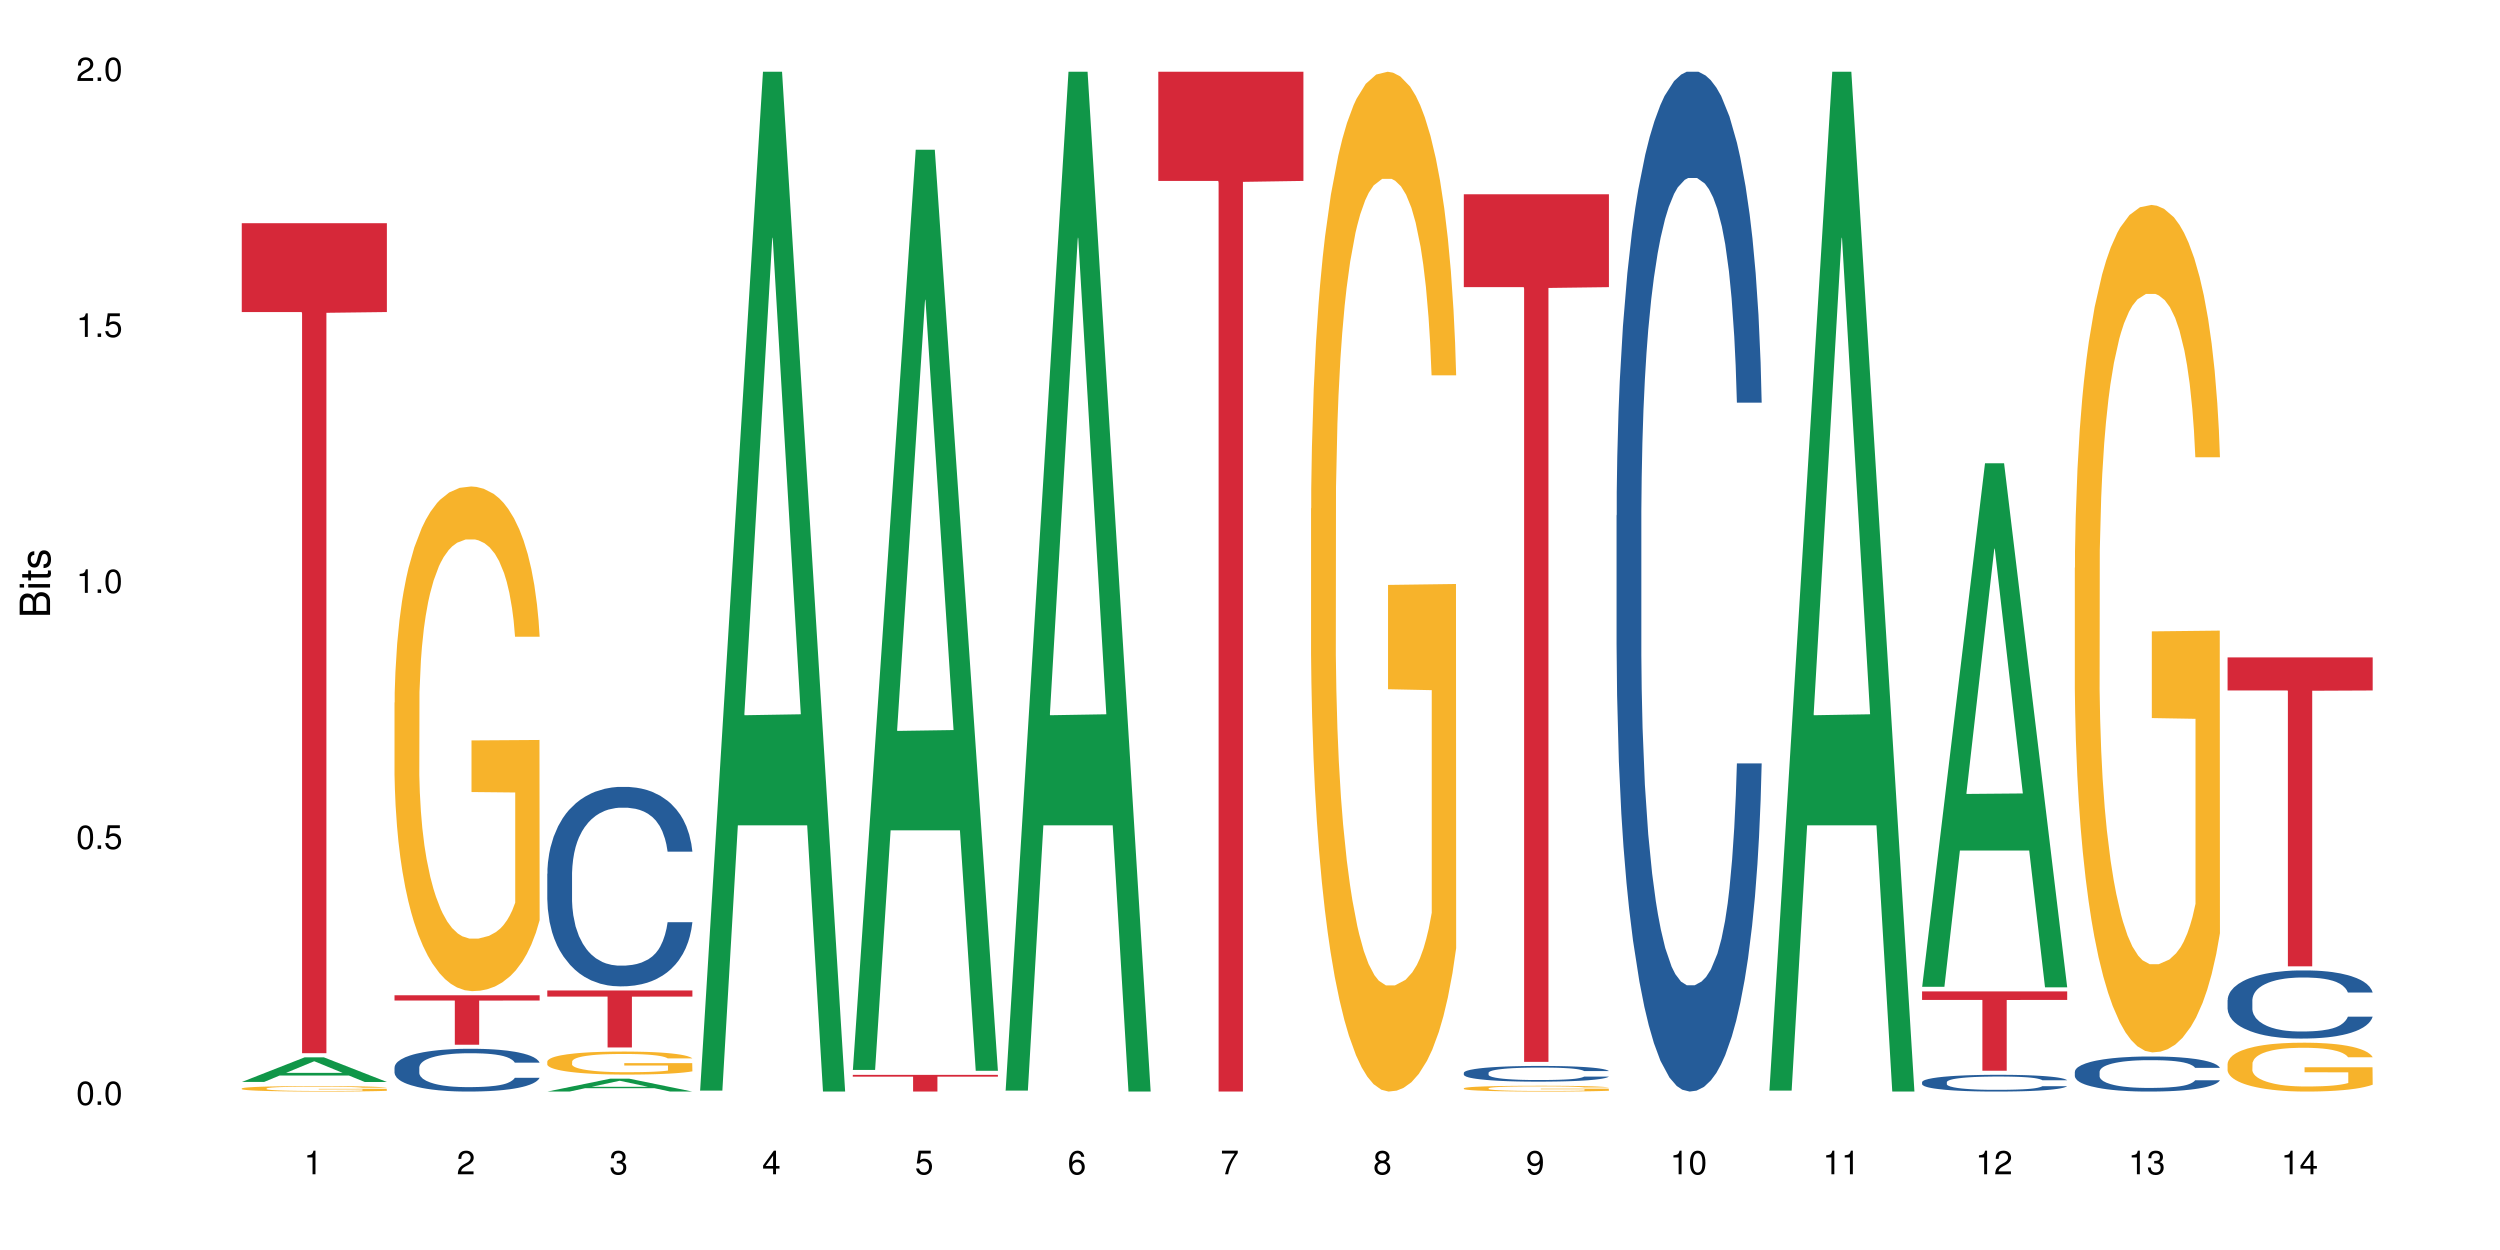 <?xml version="1.0" encoding="UTF-8"?>
<svg xmlns="http://www.w3.org/2000/svg" xmlns:xlink="http://www.w3.org/1999/xlink" width="720pt" height="360pt" viewBox="0 0 720 360" version="1.1">
<defs>
<g>
<symbol overflow="visible" id="glyph0-0">
<path style="stroke:none;" d=""/>
</symbol>
<symbol overflow="visible" id="glyph0-1">
<path style="stroke:none;" d="M 2.641 -6.797 C 2 -6.797 1.422 -6.531 1.078 -6.047 C 0.641 -5.453 0.406 -4.547 0.406 -3.297 C 0.406 -1 1.188 0.219 2.641 0.219 C 4.078 0.219 4.859 -1 4.859 -3.234 C 4.859 -4.562 4.656 -5.438 4.203 -6.047 C 3.844 -6.531 3.281 -6.797 2.641 -6.797 Z M 2.641 -6.047 C 3.547 -6.047 4 -5.125 4 -3.312 C 4 -1.375 3.562 -0.484 2.625 -0.484 C 1.734 -0.484 1.281 -1.422 1.281 -3.281 C 1.281 -5.141 1.734 -6.047 2.641 -6.047 Z M 2.641 -6.047 "/>
</symbol>
<symbol overflow="visible" id="glyph0-2">
<path style="stroke:none;" d="M 1.828 -1 L 0.828 -1 L 0.828 0 L 1.828 0 Z M 1.828 -1 "/>
</symbol>
<symbol overflow="visible" id="glyph0-3">
<path style="stroke:none;" d="M 4.562 -6.797 L 1.062 -6.797 L 0.547 -3.094 L 1.328 -3.094 C 1.719 -3.562 2.047 -3.734 2.578 -3.734 C 3.484 -3.734 4.062 -3.109 4.062 -2.094 C 4.062 -1.125 3.484 -0.531 2.578 -0.531 C 1.828 -0.531 1.375 -0.906 1.188 -1.672 L 0.328 -1.672 C 0.453 -1.109 0.547 -0.844 0.75 -0.594 C 1.125 -0.078 1.828 0.219 2.594 0.219 C 3.969 0.219 4.922 -0.781 4.922 -2.219 C 4.922 -3.562 4.031 -4.484 2.719 -4.484 C 2.25 -4.484 1.859 -4.359 1.469 -4.062 L 1.734 -5.969 L 4.562 -5.969 Z M 4.562 -6.797 "/>
</symbol>
<symbol overflow="visible" id="glyph0-4">
<path style="stroke:none;" d="M 2.484 -4.844 L 2.484 0 L 3.328 0 L 3.328 -6.797 L 2.766 -6.797 C 2.469 -5.75 2.281 -5.609 0.984 -5.453 L 0.984 -4.844 Z M 2.484 -4.844 "/>
</symbol>
<symbol overflow="visible" id="glyph0-5">
<path style="stroke:none;" d="M 4.859 -0.828 L 1.281 -0.828 C 1.359 -1.391 1.672 -1.75 2.5 -2.234 L 3.469 -2.75 C 4.406 -3.266 4.906 -3.969 4.906 -4.812 C 4.906 -5.375 4.672 -5.906 4.266 -6.266 C 3.859 -6.625 3.375 -6.797 2.719 -6.797 C 1.859 -6.797 1.219 -6.5 0.844 -5.922 C 0.609 -5.562 0.5 -5.125 0.484 -4.438 L 1.328 -4.438 C 1.359 -4.906 1.406 -5.188 1.531 -5.406 C 1.75 -5.812 2.188 -6.062 2.703 -6.062 C 3.469 -6.062 4.031 -5.516 4.031 -4.781 C 4.031 -4.25 3.719 -3.797 3.125 -3.438 L 2.234 -2.938 C 0.812 -2.141 0.406 -1.5 0.328 0 L 4.859 0 Z M 4.859 -0.828 "/>
</symbol>
<symbol overflow="visible" id="glyph0-6">
<path style="stroke:none;" d="M 2.125 -3.125 L 2.578 -3.125 C 3.516 -3.125 3.984 -2.703 3.984 -1.891 C 3.984 -1.031 3.469 -0.531 2.578 -0.531 C 1.656 -0.531 1.203 -0.984 1.156 -1.969 L 0.312 -1.969 C 0.344 -1.422 0.438 -1.078 0.609 -0.766 C 0.953 -0.109 1.625 0.219 2.547 0.219 C 3.953 0.219 4.859 -0.609 4.859 -1.906 C 4.859 -2.766 4.516 -3.25 3.703 -3.516 C 4.344 -3.766 4.656 -4.25 4.656 -4.938 C 4.656 -6.109 3.875 -6.797 2.578 -6.797 C 1.203 -6.797 0.484 -6.047 0.453 -4.609 L 1.297 -4.609 C 1.312 -5.016 1.344 -5.25 1.453 -5.453 C 1.641 -5.828 2.062 -6.062 2.594 -6.062 C 3.344 -6.062 3.797 -5.625 3.797 -4.906 C 3.797 -4.422 3.609 -4.141 3.25 -3.984 C 3.016 -3.891 2.719 -3.844 2.125 -3.844 Z M 2.125 -3.125 "/>
</symbol>
<symbol overflow="visible" id="glyph0-7">
<path style="stroke:none;" d="M 3.141 -1.625 L 3.141 0 L 3.984 0 L 3.984 -1.625 L 4.984 -1.625 L 4.984 -2.391 L 3.984 -2.391 L 3.984 -6.797 L 3.359 -6.797 L 0.266 -2.516 L 0.266 -1.625 Z M 3.141 -2.391 L 1 -2.391 L 3.141 -5.359 Z M 3.141 -2.391 "/>
</symbol>
<symbol overflow="visible" id="glyph0-8">
<path style="stroke:none;" d="M 4.781 -5.031 C 4.609 -6.141 3.891 -6.797 2.844 -6.797 C 2.094 -6.797 1.422 -6.438 1.031 -5.828 C 0.609 -5.172 0.406 -4.344 0.406 -3.094 C 0.406 -1.953 0.578 -1.234 0.984 -0.625 C 1.359 -0.078 1.953 0.219 2.703 0.219 C 3.984 0.219 4.922 -0.734 4.922 -2.078 C 4.922 -3.344 4.062 -4.234 2.844 -4.234 C 2.172 -4.234 1.641 -3.969 1.281 -3.469 C 1.281 -5.125 1.828 -6.047 2.797 -6.047 C 3.391 -6.047 3.797 -5.672 3.938 -5.031 Z M 2.734 -3.484 C 3.547 -3.484 4.062 -2.922 4.062 -2 C 4.062 -1.156 3.484 -0.531 2.703 -0.531 C 1.922 -0.531 1.328 -1.188 1.328 -2.047 C 1.328 -2.891 1.906 -3.484 2.734 -3.484 Z M 2.734 -3.484 "/>
</symbol>
<symbol overflow="visible" id="glyph0-9">
<path style="stroke:none;" d="M 4.984 -6.797 L 0.438 -6.797 L 0.438 -5.969 L 4.109 -5.969 C 2.5 -3.656 1.828 -2.234 1.328 0 L 2.219 0 C 2.594 -2.172 3.453 -4.047 4.984 -6.094 Z M 4.984 -6.797 "/>
</symbol>
<symbol overflow="visible" id="glyph0-10">
<path style="stroke:none;" d="M 3.75 -3.578 C 4.453 -4 4.688 -4.344 4.688 -4.984 C 4.688 -6.047 3.844 -6.797 2.641 -6.797 C 1.438 -6.797 0.594 -6.047 0.594 -4.984 C 0.594 -4.359 0.828 -4.016 1.516 -3.578 C 0.734 -3.203 0.359 -2.641 0.359 -1.891 C 0.359 -0.641 1.297 0.219 2.641 0.219 C 3.984 0.219 4.922 -0.641 4.922 -1.875 C 4.922 -2.641 4.531 -3.203 3.75 -3.578 Z M 2.641 -6.047 C 3.359 -6.047 3.812 -5.625 3.812 -4.969 C 3.812 -4.344 3.344 -3.922 2.641 -3.922 C 1.922 -3.922 1.453 -4.344 1.453 -4.984 C 1.453 -5.625 1.922 -6.047 2.641 -6.047 Z M 2.641 -3.203 C 3.484 -3.203 4.062 -2.672 4.062 -1.875 C 4.062 -1.062 3.484 -0.531 2.625 -0.531 C 1.797 -0.531 1.219 -1.078 1.219 -1.875 C 1.219 -2.672 1.797 -3.203 2.641 -3.203 Z M 2.641 -3.203 "/>
</symbol>
<symbol overflow="visible" id="glyph0-11">
<path style="stroke:none;" d="M 0.516 -1.547 C 0.672 -0.438 1.406 0.219 2.438 0.219 C 3.188 0.219 3.859 -0.141 4.266 -0.75 C 4.688 -1.406 4.891 -2.25 4.891 -3.484 C 4.891 -4.625 4.703 -5.359 4.312 -5.953 C 3.938 -6.5 3.344 -6.797 2.594 -6.797 C 1.297 -6.797 0.359 -5.844 0.359 -4.516 C 0.359 -3.25 1.234 -2.344 2.453 -2.344 C 3.094 -2.344 3.562 -2.578 4.016 -3.109 C 4 -1.453 3.469 -0.531 2.5 -0.531 C 1.906 -0.531 1.484 -0.906 1.359 -1.547 Z M 2.578 -6.062 C 3.375 -6.062 3.969 -5.406 3.969 -4.531 C 3.969 -3.688 3.375 -3.094 2.547 -3.094 C 1.734 -3.094 1.234 -3.672 1.234 -4.578 C 1.234 -5.438 1.797 -6.062 2.578 -6.062 Z M 2.578 -6.062 "/>
</symbol>
<symbol overflow="visible" id="glyph1-0">
<path style="stroke:none;" d=""/>
</symbol>
<symbol overflow="visible" id="glyph1-1">
<path style="stroke:none;" d="M 0 -0.953 L 0 -4.891 C 0 -5.719 -0.234 -6.344 -0.734 -6.797 C -1.188 -7.234 -1.812 -7.469 -2.5 -7.469 C -3.547 -7.469 -4.188 -7 -4.625 -5.875 C -4.984 -6.672 -5.641 -7.094 -6.531 -7.094 C -7.156 -7.094 -7.734 -6.859 -8.141 -6.391 C -8.562 -5.938 -8.75 -5.344 -8.75 -4.5 L -8.75 -0.953 Z M -4.984 -2.062 L -7.766 -2.062 L -7.766 -4.219 C -7.766 -4.844 -7.688 -5.203 -7.453 -5.5 C -7.219 -5.812 -6.859 -5.969 -6.375 -5.969 C -5.906 -5.969 -5.531 -5.812 -5.297 -5.5 C -5.062 -5.203 -4.984 -4.844 -4.984 -4.219 Z M -0.984 -2.062 L -4 -2.062 L -4 -4.781 C -4 -5.328 -3.859 -5.688 -3.578 -5.953 C -3.297 -6.219 -2.922 -6.359 -2.484 -6.359 C -2.062 -6.359 -1.688 -6.219 -1.406 -5.953 C -1.109 -5.688 -0.984 -5.328 -0.984 -4.781 Z M -0.984 -2.062 "/>
</symbol>
<symbol overflow="visible" id="glyph1-2">
<path style="stroke:none;" d="M -6.281 -1.797 L -6.281 -0.797 L 0 -0.797 L 0 -1.797 Z M -8.75 -1.797 L -8.75 -0.797 L -7.484 -0.797 L -7.484 -1.797 Z M -8.75 -1.797 "/>
</symbol>
<symbol overflow="visible" id="glyph1-3">
<path style="stroke:none;" d="M -6.281 -3.047 L -6.281 -2.016 L -8.016 -2.016 L -8.016 -1.016 L -6.281 -1.016 L -6.281 -0.172 L -5.469 -0.172 L -5.469 -1.016 L -0.719 -1.016 C -0.078 -1.016 0.281 -1.453 0.281 -2.234 C 0.281 -2.469 0.25 -2.719 0.188 -3.047 L -0.641 -3.047 C -0.609 -2.922 -0.594 -2.766 -0.594 -2.562 C -0.594 -2.141 -0.719 -2.016 -1.156 -2.016 L -5.469 -2.016 L -5.469 -3.047 Z M -6.281 -3.047 "/>
</symbol>
<symbol overflow="visible" id="glyph1-4">
<path style="stroke:none;" d="M -4.531 -5.25 C -5.766 -5.25 -6.469 -4.422 -6.469 -2.969 C -6.469 -1.516 -5.719 -0.562 -4.547 -0.562 C -3.562 -0.562 -3.094 -1.062 -2.734 -2.562 L -2.516 -3.484 C -2.344 -4.188 -2.094 -4.469 -1.625 -4.469 C -1.047 -4.469 -0.641 -3.875 -0.641 -3 C -0.641 -2.453 -0.797 -2 -1.062 -1.75 C -1.25 -1.594 -1.422 -1.531 -1.875 -1.469 L -1.875 -0.406 C -0.422 -0.453 0.281 -1.266 0.281 -2.922 C 0.281 -4.5 -0.5 -5.516 -1.719 -5.516 C -2.656 -5.516 -3.172 -4.984 -3.469 -3.734 L -3.703 -2.766 C -3.891 -1.953 -4.156 -1.609 -4.594 -1.609 C -5.172 -1.609 -5.547 -2.125 -5.547 -2.938 C -5.547 -3.75 -5.203 -4.172 -4.531 -4.203 Z M -4.531 -5.25 "/>
</symbol>
</g>
</defs>
<g id="surface27007">
<rect x="0" y="0" width="720" height="360" style="fill:rgb(100%,100%,100%);fill-opacity:1;stroke:none;"/>
<path style=" stroke:none;fill-rule:nonzero;fill:rgb(6.275%,58.824%,28.235%);fill-opacity:1;" d="M 69.629 311.602 L 69.676 311.598 L 87.758 304.504 L 93.25 304.504 L 111.422 311.609 L 105.039 311.609 L 100.484 309.754 L 80.523 309.754 L 76.059 311.602 L 69.629 311.602 L 82.445 308.988 L 98.652 308.98 L 90.57 305.664 L 90.48 305.66 L 90.391 305.68 L 82.398 308.98 L 82.445 308.988 Z M 69.629 311.602 "/>
<path style=" stroke:none;fill-rule:nonzero;fill:rgb(96.863%,70.196%,16.863%);fill-opacity:1;" d="M 69.629 313.465 L 69.68 313.465 L 69.68 313.438 L 69.883 313.371 L 70.395 313.281 L 71.055 313.207 L 71.77 313.148 L 72.23 313.121 L 72.992 313.078 L 73.656 313.043 L 75.336 312.98 L 77.477 312.918 L 78.652 312.895 L 79.977 312.867 L 81.863 312.84 L 82.727 312.832 L 85.379 312.809 L 88.387 312.793 L 91.699 312.789 L 93.227 312.789 L 95.316 312.797 L 98.172 312.812 L 99.801 312.828 L 101.078 312.84 L 102.402 312.859 L 104.031 312.887 L 105.562 312.922 L 106.785 312.957 L 108.008 313 L 109.027 313.047 L 109.895 313.098 L 110.66 313.16 L 111.117 313.211 L 111.422 313.262 L 104.34 313.262 L 103.93 313.211 L 103.473 313.172 L 102.707 313.121 L 101.941 313.09 L 101.18 313.059 L 99.75 313.023 L 98.527 313 L 97 312.98 L 95.52 312.965 L 93.84 312.957 L 90.117 312.957 L 87.672 312.965 L 86.246 312.977 L 85.227 312.988 L 83.797 313.012 L 82.934 313.027 L 82.422 313.039 L 80.895 313.082 L 79.875 313.125 L 79.312 313.152 L 78.602 313.195 L 78.09 313.234 L 77.531 313.293 L 77.223 313.336 L 76.816 313.434 L 76.766 313.691 L 76.918 313.75 L 77.223 313.809 L 77.633 313.859 L 78.242 313.914 L 78.855 313.957 L 79.926 314.012 L 80.844 314.051 L 81.555 314.074 L 82.934 314.113 L 83.492 314.125 L 84.816 314.152 L 86.195 314.172 L 87.875 314.191 L 89.148 314.199 L 91.188 314.207 L 93.789 314.207 L 96.848 314.199 L 98.781 314.188 L 100.109 314.176 L 100.977 314.164 L 102.047 314.148 L 102.809 314.133 L 103.523 314.117 L 104.391 314.094 L 104.391 313.75 L 91.801 313.746 L 91.801 313.586 L 111.371 313.582 L 111.422 314.148 L 110.352 314.188 L 109.027 314.227 L 107.754 314.254 L 106.43 314.277 L 104.543 314.305 L 103.012 314.324 L 100.668 314.344 L 98.527 314.355 L 96.285 314.363 L 94.297 314.371 L 91.953 314.371 L 89.863 314.367 L 87.621 314.359 L 85.836 314.348 L 84.207 314.332 L 82.574 314.312 L 80.535 314.285 L 79.211 314.258 L 77.836 314.23 L 76.461 314.191 L 75.234 314.152 L 74.422 314.125 L 73.605 314.09 L 72.738 314.047 L 71.922 313.996 L 71.312 313.953 L 70.75 313.902 L 70.344 313.855 L 69.934 313.789 L 69.73 313.738 L 69.629 313.691 Z M 69.629 313.465 "/>
<path style=" stroke:none;fill-rule:nonzero;fill:rgb(83.922%,15.686%,22.353%);fill-opacity:1;" d="M 69.629 64.277 L 111.422 64.277 L 111.422 89.867 L 94.004 90.09 L 94.004 303.324 L 86.996 303.324 L 86.996 90.316 L 86.895 89.867 L 69.629 89.867 Z M 69.629 64.277 "/>
<path style=" stroke:none;fill-rule:nonzero;fill:rgb(14.51%,36.078%,60%);fill-opacity:1;" d="M 113.621 307.414 L 113.672 307.402 L 113.672 307.133 L 113.828 306.703 L 114.184 306.164 L 114.539 305.793 L 115.457 305.129 L 116.73 304.484 L 118.059 303.992 L 119.023 303.699 L 119.891 303.473 L 121.879 303.055 L 123.152 302.844 L 124.531 302.652 L 126.211 302.461 L 127.434 302.348 L 130.188 302.168 L 132.227 302.086 L 133.805 302.055 L 137.223 302.055 L 139.258 302.098 L 140.738 302.156 L 142.367 302.246 L 143.746 302.348 L 146.141 302.594 L 148.281 302.91 L 149.25 303.09 L 150.777 303.438 L 151.949 303.777 L 152.766 304.07 L 153.684 304.484 L 154.5 304.992 L 155.109 305.566 L 155.418 306.051 L 148.281 306.051 L 147.926 305.602 L 147.516 305.25 L 146.75 304.789 L 145.988 304.465 L 144.918 304.137 L 143.949 303.922 L 142.625 303.711 L 141.453 303.574 L 140.227 303.473 L 139.055 303.406 L 136.812 303.336 L 134.215 303.336 L 133.246 303.359 L 131.258 303.449 L 130.188 303.527 L 128.66 303.688 L 127.59 303.832 L 126.312 304.059 L 125.449 304.25 L 124.379 304.543 L 123.613 304.801 L 122.746 305.172 L 122.234 305.453 L 121.777 305.77 L 121.371 306.141 L 121.062 306.535 L 120.859 306.953 L 120.758 307.355 L 120.758 309.102 L 120.859 309.508 L 121.113 309.98 L 121.777 310.668 L 122.746 311.262 L 123.867 311.734 L 124.938 312.074 L 125.551 312.23 L 126.363 312.41 L 127.641 312.637 L 129.473 312.863 L 130.543 312.953 L 132.176 313.043 L 133.855 313.086 L 136.098 313.086 L 138.086 313.043 L 139.414 312.984 L 140.789 312.895 L 142.676 312.703 L 143.848 312.523 L 144.867 312.309 L 145.629 312.098 L 146.141 311.918 L 146.906 311.566 L 147.516 311.184 L 147.977 310.789 L 148.281 310.406 L 155.418 310.406 L 155.109 310.859 L 154.652 311.297 L 154.191 311.625 L 153.48 312.02 L 152.664 312.367 L 151.492 312.762 L 150.523 313.02 L 149.25 313.301 L 148.078 313.516 L 146.805 313.707 L 144.918 313.93 L 143.695 314.043 L 142.367 314.145 L 140.789 314.234 L 138.801 314.312 L 136.66 314.359 L 134.672 314.371 L 132.531 314.348 L 130.953 314.305 L 128.863 314.203 L 126.262 314 L 124.379 313.785 L 122.898 313.57 L 121.625 313.348 L 120.199 313.043 L 118.363 312.547 L 117.242 312.164 L 116.477 311.848 L 115.609 311.41 L 115 311.016 L 114.285 310.387 L 113.777 309.586 L 113.621 308.965 Z M 113.621 307.414 "/>
<path style=" stroke:none;fill-rule:nonzero;fill:rgb(96.863%,70.196%,16.863%);fill-opacity:1;" d="M 113.621 202.355 L 113.672 202.223 L 113.672 199.566 L 113.879 193.594 L 114.387 185.363 L 115.051 178.594 L 115.762 173.285 L 116.223 170.5 L 116.988 166.516 L 117.648 163.598 L 119.332 157.621 L 121.473 152.047 L 122.645 149.656 L 123.969 147.402 L 125.855 144.879 L 126.723 143.949 L 129.371 141.828 L 132.379 140.5 L 135.691 140.102 L 137.223 140.234 L 139.312 140.766 L 142.164 142.227 L 143.797 143.551 L 145.07 144.879 L 146.395 146.605 L 148.027 149.262 L 149.555 152.445 L 150.777 155.633 L 152 159.613 L 153.02 163.859 L 153.887 168.508 L 154.652 174.082 L 155.109 178.727 L 155.418 183.375 L 148.332 183.375 L 147.926 178.727 L 147.465 175.145 L 146.699 170.766 L 145.938 167.578 L 145.172 165.055 L 143.746 161.605 L 142.523 159.48 L 140.992 157.621 L 139.516 156.43 L 137.832 155.633 L 136.812 155.367 L 134.113 155.367 L 131.664 156.297 L 130.238 157.355 L 129.219 158.418 L 127.793 160.41 L 126.926 162.004 L 126.414 163.066 L 124.887 167.18 L 123.867 170.895 L 123.305 173.418 L 122.594 177.402 L 122.082 180.984 L 121.523 186.293 L 121.219 190.277 L 120.809 199.301 L 120.758 223.195 L 120.91 228.238 L 121.219 233.684 L 121.625 238.461 L 122.234 243.504 L 122.848 247.355 L 123.918 252.531 L 124.836 255.98 L 125.551 258.238 L 126.926 261.824 L 127.484 263.016 L 128.812 265.406 L 130.188 267.266 L 131.871 268.859 L 133.145 269.656 L 135.184 270.316 L 137.781 270.316 L 140.84 269.523 L 142.777 268.461 L 144.102 267.398 L 144.969 266.469 L 146.039 265.008 L 146.805 263.68 L 147.516 262.223 L 148.383 259.965 L 148.383 228.238 L 135.793 228.105 L 135.793 213.242 L 155.367 213.109 L 155.418 265.008 L 154.348 268.594 L 153.02 272.043 L 151.746 274.699 L 150.422 276.957 L 148.535 279.477 L 147.008 281.07 L 144.664 282.93 L 142.523 284.125 L 140.277 284.918 L 138.293 285.316 L 135.945 285.449 L 133.855 285.184 L 131.613 284.387 L 129.832 283.328 L 128.199 282 L 126.57 280.273 L 124.531 277.484 L 123.203 275.23 L 121.828 272.441 L 120.453 269.125 L 119.23 265.539 L 118.414 262.754 L 117.598 259.566 L 116.73 255.586 L 115.918 251.07 L 115.305 246.957 L 114.742 242.309 L 114.336 237.93 L 113.93 231.957 L 113.727 227.18 L 113.621 223.062 Z M 113.621 202.355 "/>
<path style=" stroke:none;fill-rule:nonzero;fill:rgb(83.922%,15.686%,22.353%);fill-opacity:1;" d="M 113.621 286.629 L 155.418 286.629 L 155.418 288.156 L 138 288.168 L 138 300.875 L 130.988 300.875 L 130.988 288.18 L 130.887 288.156 L 113.621 288.156 Z M 113.621 286.629 "/>
<path style=" stroke:none;fill-rule:nonzero;fill:rgb(6.275%,58.824%,28.235%);fill-opacity:1;" d="M 157.617 314.367 L 157.66 314.363 L 175.746 310.664 L 181.238 310.664 L 199.41 314.371 L 193.023 314.371 L 188.469 313.402 L 168.512 313.402 L 164.047 314.367 L 157.617 314.367 L 170.43 313.004 L 186.641 313 L 178.559 311.27 L 178.469 311.266 L 178.379 311.277 L 170.387 313 L 170.43 313.004 Z M 157.617 314.367 "/>
<path style=" stroke:none;fill-rule:nonzero;fill:rgb(14.51%,36.078%,60%);fill-opacity:1;" d="M 157.617 251.637 L 157.668 251.582 L 157.668 250.324 L 157.82 248.328 L 158.176 245.809 L 158.535 244.074 L 159.449 240.977 L 160.727 237.984 L 162.051 235.672 L 163.02 234.309 L 163.887 233.258 L 165.871 231.316 L 167.148 230.316 L 168.523 229.426 L 170.207 228.531 L 171.43 228.008 L 174.18 227.168 L 176.219 226.801 L 177.801 226.645 L 181.215 226.645 L 183.254 226.852 L 184.73 227.113 L 186.363 227.535 L 187.738 228.008 L 190.133 229.164 L 192.273 230.633 L 193.242 231.473 L 194.773 233.102 L 195.945 234.676 L 196.758 236.043 L 197.676 237.984 L 198.492 240.348 L 199.105 243.023 L 199.41 245.281 L 192.273 245.281 L 191.918 243.184 L 191.512 241.555 L 190.746 239.402 L 189.98 237.879 L 188.91 236.355 L 187.941 235.359 L 186.617 234.359 L 185.445 233.73 L 184.223 233.258 L 183.051 232.941 L 180.805 232.629 L 178.207 232.629 L 177.238 232.734 L 175.25 233.152 L 174.18 233.52 L 172.652 234.258 L 171.582 234.938 L 170.309 235.988 L 169.441 236.883 L 168.371 238.246 L 167.605 239.453 L 166.738 241.188 L 166.23 242.5 L 165.77 243.969 L 165.363 245.703 L 165.059 247.539 L 164.855 249.484 L 164.75 251.371 L 164.75 259.512 L 164.855 261.402 L 165.109 263.605 L 165.77 266.809 L 166.738 269.594 L 167.859 271.797 L 168.93 273.371 L 169.543 274.109 L 170.359 274.949 L 171.633 275.996 L 173.469 277.047 L 174.539 277.469 L 176.168 277.887 L 177.852 278.098 L 180.094 278.098 L 182.082 277.887 L 183.406 277.625 L 184.781 277.207 L 186.668 276.312 L 187.84 275.473 L 188.859 274.477 L 189.625 273.477 L 190.133 272.637 L 190.898 271.008 L 191.512 269.223 L 191.969 267.387 L 192.273 265.602 L 199.41 265.602 L 199.105 267.703 L 198.645 269.75 L 198.188 271.273 L 197.473 273.109 L 196.656 274.738 L 195.484 276.574 L 194.516 277.781 L 193.242 279.094 L 192.07 280.094 L 190.797 280.984 L 188.91 282.035 L 187.688 282.562 L 186.363 283.035 L 184.781 283.453 L 182.793 283.82 L 180.652 284.031 L 178.664 284.082 L 176.523 283.977 L 174.945 283.77 L 172.855 283.297 L 170.258 282.352 L 168.371 281.352 L 166.891 280.355 L 165.617 279.305 L 164.191 277.887 L 162.355 275.578 L 161.234 273.793 L 160.469 272.324 L 159.605 270.273 L 158.992 268.438 L 158.277 265.496 L 157.77 261.77 L 157.617 258.883 Z M 157.617 251.637 "/>
<path style=" stroke:none;fill-rule:nonzero;fill:rgb(96.863%,70.196%,16.863%);fill-opacity:1;" d="M 157.617 305.691 L 157.668 305.688 L 157.668 305.562 L 157.871 305.293 L 158.379 304.914 L 159.043 304.605 L 159.758 304.363 L 160.215 304.238 L 160.98 304.055 L 161.641 303.922 L 163.324 303.648 L 165.465 303.395 L 166.637 303.285 L 167.961 303.184 L 169.848 303.066 L 170.715 303.023 L 173.363 302.93 L 176.371 302.867 L 179.684 302.848 L 181.215 302.855 L 183.305 302.879 L 186.156 302.945 L 187.789 303.008 L 189.062 303.066 L 190.387 303.145 L 192.02 303.266 L 193.547 303.414 L 194.773 303.559 L 195.996 303.738 L 197.016 303.934 L 197.879 304.145 L 198.645 304.402 L 199.105 304.613 L 199.41 304.824 L 192.324 304.824 L 191.918 304.613 L 191.457 304.449 L 190.695 304.25 L 189.93 304.105 L 189.164 303.988 L 187.738 303.832 L 186.516 303.734 L 184.984 303.648 L 183.508 303.594 L 181.824 303.559 L 180.805 303.547 L 178.105 303.547 L 175.66 303.59 L 174.23 303.637 L 173.211 303.684 L 171.785 303.777 L 170.918 303.848 L 170.41 303.898 L 168.879 304.086 L 167.859 304.254 L 167.301 304.371 L 166.586 304.551 L 166.078 304.715 L 165.516 304.957 L 165.211 305.141 L 164.801 305.551 L 164.75 306.645 L 164.906 306.875 L 165.211 307.121 L 165.617 307.34 L 166.23 307.57 L 166.84 307.746 L 167.91 307.984 L 168.828 308.141 L 169.543 308.242 L 170.918 308.406 L 171.48 308.461 L 172.805 308.57 L 174.18 308.656 L 175.863 308.727 L 177.137 308.766 L 179.176 308.793 L 181.773 308.793 L 184.832 308.758 L 186.77 308.711 L 188.094 308.66 L 188.961 308.617 L 190.031 308.551 L 190.797 308.492 L 191.512 308.426 L 192.375 308.32 L 192.375 306.875 L 179.789 306.867 L 179.789 306.188 L 199.359 306.184 L 199.41 308.551 L 198.34 308.715 L 197.016 308.875 L 195.738 308.996 L 194.414 309.098 L 192.527 309.215 L 191 309.285 L 188.656 309.371 L 186.516 309.426 L 184.273 309.461 L 182.285 309.48 L 179.941 309.484 L 177.852 309.473 L 175.609 309.438 L 173.824 309.387 L 172.191 309.328 L 170.562 309.25 L 168.523 309.121 L 167.199 309.02 L 165.82 308.891 L 164.445 308.738 L 163.223 308.578 L 162.406 308.449 L 161.59 308.305 L 160.727 308.121 L 159.91 307.914 L 159.297 307.727 L 158.738 307.516 L 158.328 307.316 L 157.922 307.043 L 157.719 306.824 L 157.617 306.637 Z M 157.617 305.691 "/>
<path style=" stroke:none;fill-rule:nonzero;fill:rgb(83.922%,15.686%,22.353%);fill-opacity:1;" d="M 157.617 285.262 L 199.41 285.262 L 199.41 287.02 L 181.992 287.035 L 181.992 301.668 L 174.984 301.668 L 174.984 287.051 L 174.883 287.02 L 157.617 287.02 Z M 157.617 285.262 "/>
<path style=" stroke:none;fill-rule:nonzero;fill:rgb(6.275%,58.824%,28.235%);fill-opacity:1;" d="M 201.609 314.094 L 201.652 313.82 L 219.738 20.664 L 225.23 20.664 L 243.402 314.371 L 237.02 314.371 L 232.465 237.703 L 212.504 237.703 L 208.039 314.094 L 201.609 314.094 L 214.426 205.988 L 230.633 205.711 L 222.551 68.648 L 222.461 68.375 L 222.371 69.199 L 214.379 205.711 L 214.426 205.988 Z M 201.609 314.094 "/>
<path style=" stroke:none;fill-rule:nonzero;fill:rgb(6.275%,58.824%,28.235%);fill-opacity:1;" d="M 245.602 308.133 L 245.648 307.887 L 263.73 43.133 L 269.223 43.133 L 287.398 308.383 L 281.012 308.383 L 276.457 239.145 L 256.496 239.145 L 252.031 308.133 L 245.602 308.133 L 258.418 210.504 L 274.625 210.254 L 266.543 86.473 L 266.457 86.223 L 266.367 86.969 L 258.375 210.254 L 258.418 210.504 Z M 245.602 308.133 "/>
<path style=" stroke:none;fill-rule:nonzero;fill:rgb(83.922%,15.686%,22.353%);fill-opacity:1;" d="M 245.602 309.562 L 287.398 309.562 L 287.398 310.078 L 269.977 310.082 L 269.977 314.371 L 262.969 314.371 L 262.969 310.086 L 262.867 310.078 L 245.602 310.078 Z M 245.602 309.562 "/>
<path style=" stroke:none;fill-rule:nonzero;fill:rgb(6.275%,58.824%,28.235%);fill-opacity:1;" d="M 289.598 314.094 L 289.641 313.82 L 307.727 20.664 L 313.219 20.664 L 331.391 314.371 L 325.004 314.371 L 320.449 237.703 L 300.492 237.703 L 296.027 314.094 L 289.598 314.094 L 302.41 205.988 L 318.621 205.711 L 310.539 68.648 L 310.449 68.375 L 310.359 69.199 L 302.367 205.711 L 302.41 205.988 Z M 289.598 314.094 "/>
<path style=" stroke:none;fill-rule:nonzero;fill:rgb(83.922%,15.686%,22.353%);fill-opacity:1;" d="M 333.59 20.664 L 375.383 20.664 L 375.383 52.102 L 357.965 52.379 L 357.965 314.371 L 350.957 314.371 L 350.957 52.652 L 350.855 52.102 L 333.59 52.102 Z M 333.59 20.664 "/>
<path style=" stroke:none;fill-rule:nonzero;fill:rgb(96.863%,70.196%,16.863%);fill-opacity:1;" d="M 377.582 146.461 L 377.633 146.191 L 377.633 140.828 L 377.836 128.758 L 378.348 112.129 L 379.012 98.449 L 379.723 87.719 L 380.184 82.086 L 380.945 74.039 L 381.609 68.141 L 383.293 56.07 L 385.434 44.805 L 386.605 39.977 L 387.93 35.414 L 389.816 30.32 L 390.684 28.441 L 393.332 24.148 L 396.34 21.469 L 399.652 20.664 L 401.18 20.93 L 403.27 22.004 L 406.125 24.953 L 407.758 27.637 L 409.031 30.32 L 410.355 33.805 L 411.988 39.172 L 413.516 45.609 L 414.738 52.047 L 415.961 60.094 L 416.98 68.676 L 417.848 78.062 L 418.613 89.328 L 419.07 98.715 L 419.375 108.105 L 412.293 108.105 L 411.883 98.715 L 411.426 91.477 L 410.66 82.625 L 409.898 76.188 L 409.133 71.09 L 407.703 64.117 L 406.48 59.824 L 404.953 56.07 L 403.477 53.656 L 401.793 52.047 L 400.773 51.508 L 398.07 51.508 L 395.625 53.387 L 394.199 55.531 L 393.18 57.68 L 391.754 61.703 L 390.887 64.922 L 390.375 67.066 L 388.848 75.383 L 387.828 82.891 L 387.266 87.988 L 386.555 96.035 L 386.043 103.277 L 385.484 114.004 L 385.176 122.051 L 384.77 140.293 L 384.719 188.574 L 384.871 198.766 L 385.176 209.762 L 385.586 219.418 L 386.195 229.609 L 386.809 237.391 L 387.879 247.852 L 388.797 254.824 L 389.508 259.383 L 390.887 266.625 L 391.445 269.039 L 392.77 273.867 L 394.148 277.625 L 395.828 280.844 L 397.105 282.453 L 399.141 283.793 L 401.742 283.793 L 404.801 282.184 L 406.738 280.039 L 408.062 277.891 L 408.93 276.016 L 410 273.062 L 410.762 270.383 L 411.477 267.43 L 412.344 262.871 L 412.344 198.766 L 399.754 198.496 L 399.754 168.457 L 419.324 168.188 L 419.375 273.062 L 418.305 280.305 L 416.98 287.281 L 415.707 292.645 L 414.383 297.203 L 412.496 302.301 L 410.969 305.52 L 408.621 309.273 L 406.48 311.688 L 404.238 313.297 L 402.25 314.102 L 399.906 314.371 L 397.816 313.836 L 395.574 312.227 L 393.789 310.078 L 392.16 307.398 L 390.527 303.91 L 388.488 298.277 L 387.164 293.719 L 385.789 288.086 L 384.414 281.379 L 383.191 274.137 L 382.375 268.504 L 381.559 262.066 L 380.691 254.02 L 379.875 244.898 L 379.266 236.586 L 378.703 227.195 L 378.297 218.344 L 377.891 206.277 L 377.684 196.621 L 377.582 188.305 Z M 377.582 146.461 "/>
<path style=" stroke:none;fill-rule:nonzero;fill:rgb(14.51%,36.078%,60%);fill-opacity:1;" d="M 421.578 308.961 L 421.629 308.957 L 421.629 308.859 L 421.781 308.699 L 422.137 308.504 L 422.492 308.367 L 423.41 308.121 L 424.684 307.887 L 426.012 307.703 L 426.98 307.598 L 427.844 307.512 L 429.832 307.359 L 431.105 307.281 L 432.484 307.211 L 434.164 307.141 L 435.391 307.098 L 438.141 307.035 L 440.18 307.004 L 441.758 306.992 L 445.176 306.992 L 447.215 307.008 L 448.691 307.027 L 450.324 307.062 L 451.699 307.098 L 454.094 307.191 L 456.234 307.305 L 457.203 307.371 L 458.73 307.5 L 459.906 307.625 L 460.719 307.734 L 461.637 307.887 L 462.453 308.07 L 463.062 308.281 L 463.371 308.461 L 456.234 308.461 L 455.879 308.297 L 455.469 308.168 L 454.707 307.996 L 453.941 307.879 L 452.871 307.758 L 451.902 307.68 L 450.578 307.602 L 449.406 307.551 L 448.184 307.512 L 447.008 307.488 L 444.766 307.465 L 442.168 307.465 L 441.199 307.473 L 439.211 307.504 L 438.141 307.535 L 436.613 307.594 L 435.543 307.645 L 434.266 307.727 L 433.402 307.797 L 432.332 307.906 L 431.566 308 L 430.699 308.137 L 430.191 308.242 L 429.73 308.355 L 429.324 308.492 L 429.02 308.637 L 428.812 308.793 L 428.711 308.941 L 428.711 309.582 L 428.812 309.73 L 429.07 309.906 L 429.73 310.156 L 430.699 310.375 L 431.82 310.551 L 432.891 310.676 L 433.504 310.73 L 434.32 310.797 L 435.594 310.879 L 437.426 310.965 L 438.496 310.996 L 440.129 311.031 L 441.812 311.047 L 444.055 311.047 L 446.043 311.031 L 447.367 311.008 L 448.742 310.977 L 450.629 310.906 L 451.801 310.84 L 452.82 310.762 L 453.586 310.684 L 454.094 310.617 L 454.859 310.488 L 455.469 310.348 L 455.93 310.203 L 456.234 310.062 L 463.371 310.062 L 463.062 310.227 L 462.605 310.387 L 462.148 310.508 L 461.434 310.652 L 460.617 310.781 L 459.445 310.926 L 458.477 311.02 L 457.203 311.125 L 456.031 311.203 L 454.758 311.273 L 452.871 311.355 L 451.648 311.398 L 450.324 311.434 L 448.742 311.469 L 446.754 311.496 L 444.613 311.516 L 442.625 311.52 L 440.484 311.508 L 438.906 311.492 L 436.816 311.457 L 434.215 311.383 L 432.332 311.305 L 430.852 311.223 L 429.578 311.141 L 428.152 311.031 L 426.316 310.848 L 425.195 310.707 L 424.43 310.59 L 423.562 310.43 L 422.953 310.285 L 422.238 310.055 L 421.73 309.758 L 421.578 309.531 Z M 421.578 308.961 "/>
<path style=" stroke:none;fill-rule:nonzero;fill:rgb(96.863%,70.196%,16.863%);fill-opacity:1;" d="M 421.578 313.414 L 421.629 313.414 L 421.629 313.383 L 421.832 313.312 L 422.34 313.219 L 423.004 313.141 L 423.719 313.078 L 424.176 313.047 L 424.941 313 L 425.602 312.969 L 427.285 312.898 L 429.426 312.836 L 430.598 312.809 L 431.922 312.781 L 433.809 312.754 L 434.676 312.742 L 437.324 312.719 L 440.332 312.703 L 443.645 312.699 L 445.176 312.699 L 447.266 312.707 L 450.117 312.723 L 451.75 312.738 L 453.023 312.754 L 454.348 312.773 L 455.98 312.805 L 457.508 312.84 L 458.73 312.875 L 459.957 312.922 L 460.977 312.973 L 461.84 313.023 L 462.605 313.09 L 463.062 313.141 L 463.371 313.195 L 456.285 313.195 L 455.879 313.141 L 455.418 313.102 L 454.656 313.051 L 453.891 313.016 L 453.125 312.984 L 451.699 312.945 L 450.477 312.922 L 448.945 312.898 L 447.469 312.887 L 445.785 312.875 L 442.066 312.875 L 439.617 312.883 L 438.191 312.895 L 437.172 312.91 L 435.746 312.93 L 434.879 312.949 L 434.371 312.961 L 432.84 313.008 L 431.82 313.051 L 431.262 313.082 L 430.547 313.125 L 430.035 313.168 L 429.477 313.23 L 429.172 313.273 L 428.762 313.379 L 428.711 313.652 L 428.863 313.711 L 429.172 313.773 L 429.578 313.828 L 430.191 313.887 L 430.801 313.934 L 431.871 313.992 L 432.789 314.031 L 433.504 314.059 L 434.879 314.098 L 435.441 314.113 L 436.766 314.141 L 438.141 314.16 L 439.824 314.18 L 441.098 314.188 L 443.137 314.195 L 445.734 314.195 L 448.793 314.188 L 450.73 314.176 L 452.055 314.164 L 452.922 314.152 L 453.992 314.137 L 454.758 314.121 L 455.469 314.102 L 456.336 314.078 L 456.336 313.711 L 443.746 313.711 L 443.746 313.539 L 463.32 313.539 L 463.371 314.137 L 462.301 314.176 L 460.977 314.215 L 459.699 314.246 L 458.375 314.273 L 456.488 314.301 L 454.961 314.32 L 452.617 314.34 L 450.477 314.355 L 448.234 314.363 L 446.246 314.367 L 443.898 314.371 L 441.812 314.367 L 439.566 314.359 L 437.785 314.348 L 436.152 314.332 L 434.523 314.312 L 432.484 314.277 L 431.16 314.254 L 429.781 314.223 L 428.406 314.184 L 427.184 314.141 L 426.367 314.109 L 425.551 314.074 L 424.684 314.027 L 423.871 313.977 L 423.258 313.926 L 422.699 313.875 L 422.289 313.824 L 421.883 313.754 L 421.68 313.699 L 421.578 313.652 Z M 421.578 313.414 "/>
<path style=" stroke:none;fill-rule:nonzero;fill:rgb(83.922%,15.686%,22.353%);fill-opacity:1;" d="M 421.578 55.949 L 463.371 55.949 L 463.371 82.695 L 445.953 82.93 L 445.953 305.812 L 438.945 305.812 L 438.945 83.168 L 438.844 82.695 L 421.578 82.695 Z M 421.578 55.949 "/>
<path style=" stroke:none;fill-rule:nonzero;fill:rgb(14.51%,36.078%,60%);fill-opacity:1;" d="M 465.57 148.457 L 465.621 148.188 L 465.621 141.742 L 465.773 131.543 L 466.129 118.656 L 466.488 109.797 L 467.406 93.957 L 468.68 78.652 L 470.004 66.84 L 470.973 59.859 L 471.84 54.492 L 473.828 44.559 L 475.102 39.457 L 476.477 34.891 L 478.16 30.328 L 479.383 27.645 L 482.133 23.348 L 484.172 21.469 L 485.754 20.664 L 489.168 20.664 L 491.207 21.738 L 492.684 23.078 L 494.316 25.227 L 495.691 27.645 L 498.086 33.551 L 500.227 41.066 L 501.195 45.363 L 502.727 53.684 L 503.898 61.738 L 504.715 68.719 L 505.629 78.652 L 506.445 90.734 L 507.059 104.426 L 507.363 115.969 L 500.227 115.969 L 499.871 105.23 L 499.465 96.91 L 498.699 85.902 L 497.934 78.117 L 496.863 70.332 L 495.895 65.23 L 494.57 60.129 L 493.398 56.906 L 492.176 54.492 L 491.004 52.879 L 488.762 51.27 L 486.16 51.27 L 485.191 51.805 L 483.203 53.953 L 482.133 55.832 L 480.605 59.59 L 479.535 63.082 L 478.262 68.449 L 477.395 73.016 L 476.324 79.996 L 475.559 86.172 L 474.691 95.031 L 474.184 101.742 L 473.727 109.258 L 473.316 118.117 L 473.012 127.516 L 472.809 137.449 L 472.707 147.113 L 472.707 188.727 L 472.809 198.391 L 473.062 209.668 L 473.727 226.043 L 474.691 240.273 L 475.812 251.547 L 476.883 259.602 L 477.496 263.359 L 478.312 267.656 L 479.586 273.027 L 481.422 278.395 L 482.492 280.543 L 484.121 282.691 L 485.805 283.766 L 488.047 283.766 L 490.035 282.691 L 491.359 281.348 L 492.734 279.199 L 494.621 274.637 L 495.793 270.34 L 496.812 265.242 L 497.578 260.141 L 498.086 255.844 L 498.852 247.52 L 499.465 238.395 L 499.922 228.996 L 500.227 219.867 L 507.363 219.867 L 507.059 230.609 L 506.598 241.078 L 506.141 248.863 L 505.426 258.262 L 504.609 266.582 L 503.438 275.98 L 502.469 282.152 L 501.195 288.867 L 500.023 293.969 L 498.75 298.531 L 496.863 303.898 L 495.641 306.586 L 494.316 309 L 492.734 311.148 L 490.746 313.027 L 488.605 314.102 L 486.621 314.371 L 484.48 313.832 L 482.898 312.762 L 480.809 310.344 L 478.211 305.512 L 476.324 300.41 L 474.848 295.309 L 473.57 289.941 L 472.145 282.691 L 470.309 270.879 L 469.188 261.75 L 468.426 254.234 L 467.559 243.762 L 466.945 234.367 L 466.23 219.332 L 465.723 200.27 L 465.57 185.504 Z M 465.57 148.457 "/>
<path style=" stroke:none;fill-rule:nonzero;fill:rgb(6.275%,58.824%,28.235%);fill-opacity:1;" d="M 509.562 314.094 L 509.609 313.82 L 527.691 20.664 L 533.184 20.664 L 551.355 314.371 L 544.973 314.371 L 540.418 237.703 L 520.457 237.703 L 515.992 314.094 L 509.562 314.094 L 522.379 205.988 L 538.586 205.711 L 530.504 68.648 L 530.414 68.375 L 530.324 69.199 L 522.332 205.711 L 522.379 205.988 Z M 509.562 314.094 "/>
<path style=" stroke:none;fill-rule:nonzero;fill:rgb(6.275%,58.824%,28.235%);fill-opacity:1;" d="M 553.555 284.207 L 553.602 284.066 L 571.684 133.422 L 577.176 133.422 L 595.352 284.348 L 588.965 284.348 L 584.41 244.953 L 564.453 244.953 L 559.988 284.207 L 553.555 284.207 L 566.371 228.656 L 582.578 228.512 L 574.5 158.078 L 574.41 157.938 L 574.32 158.363 L 566.328 228.512 L 566.371 228.656 Z M 553.555 284.207 "/>
<path style=" stroke:none;fill-rule:nonzero;fill:rgb(14.51%,36.078%,60%);fill-opacity:1;" d="M 553.555 311.645 L 553.609 311.641 L 553.609 311.535 L 553.762 311.367 L 554.117 311.156 L 554.473 311.012 L 555.391 310.75 L 556.664 310.5 L 557.992 310.305 L 558.961 310.191 L 559.824 310.102 L 561.812 309.938 L 563.086 309.855 L 564.465 309.781 L 566.145 309.703 L 567.367 309.66 L 570.121 309.59 L 572.16 309.559 L 573.738 309.547 L 577.156 309.547 L 579.195 309.562 L 580.672 309.586 L 582.301 309.621 L 583.68 309.66 L 586.074 309.758 L 588.215 309.883 L 589.184 309.953 L 590.711 310.09 L 591.883 310.219 L 592.699 310.336 L 593.617 310.5 L 594.434 310.695 L 595.043 310.922 L 595.352 311.113 L 588.215 311.113 L 587.859 310.934 L 587.449 310.797 L 586.688 310.617 L 585.922 310.488 L 584.852 310.363 L 583.883 310.277 L 582.559 310.195 L 581.387 310.141 L 580.16 310.102 L 578.988 310.074 L 576.746 310.047 L 574.148 310.047 L 573.18 310.059 L 571.191 310.094 L 570.121 310.125 L 568.594 310.184 L 567.523 310.242 L 566.246 310.332 L 565.383 310.406 L 564.312 310.52 L 563.547 310.621 L 562.68 310.766 L 562.172 310.879 L 561.711 311 L 561.305 311.148 L 560.996 311.301 L 560.793 311.465 L 560.691 311.625 L 560.691 312.309 L 560.793 312.465 L 561.051 312.652 L 561.711 312.918 L 562.68 313.152 L 563.801 313.34 L 564.871 313.473 L 565.484 313.531 L 566.297 313.602 L 567.574 313.691 L 569.406 313.781 L 570.477 313.816 L 572.109 313.852 L 573.789 313.867 L 576.035 313.867 L 578.02 313.852 L 579.348 313.828 L 580.723 313.793 L 582.609 313.719 L 583.781 313.648 L 584.801 313.562 L 585.562 313.48 L 586.074 313.41 L 586.84 313.273 L 587.449 313.121 L 587.91 312.969 L 588.215 312.816 L 595.352 312.816 L 595.043 312.996 L 594.586 313.168 L 594.129 313.293 L 593.414 313.449 L 592.598 313.586 L 591.426 313.738 L 590.457 313.84 L 589.184 313.953 L 588.012 314.035 L 586.738 314.109 L 584.852 314.199 L 583.629 314.242 L 582.301 314.281 L 580.723 314.316 L 578.734 314.348 L 576.594 314.367 L 574.605 314.371 L 572.465 314.363 L 570.887 314.344 L 568.797 314.305 L 566.195 314.227 L 564.312 314.141 L 562.832 314.059 L 561.559 313.969 L 560.133 313.852 L 558.297 313.656 L 557.176 313.508 L 556.41 313.383 L 555.543 313.211 L 554.934 313.055 L 554.219 312.809 L 553.711 312.496 L 553.555 312.254 Z M 553.555 311.645 "/>
<path style=" stroke:none;fill-rule:nonzero;fill:rgb(83.922%,15.686%,22.353%);fill-opacity:1;" d="M 553.555 285.527 L 595.352 285.527 L 595.352 287.973 L 577.934 287.996 L 577.934 308.367 L 570.926 308.367 L 570.926 288.016 L 570.824 287.973 L 553.555 287.973 Z M 553.555 285.527 "/>
<path style=" stroke:none;fill-rule:nonzero;fill:rgb(14.51%,36.078%,60%);fill-opacity:1;" d="M 597.551 308.668 L 597.602 308.656 L 597.602 308.438 L 597.754 308.086 L 598.109 307.645 L 598.469 307.34 L 599.387 306.793 L 600.66 306.27 L 601.984 305.863 L 602.953 305.621 L 603.82 305.438 L 605.809 305.094 L 607.082 304.922 L 608.457 304.762 L 610.141 304.605 L 611.363 304.516 L 614.113 304.367 L 616.152 304.301 L 617.734 304.273 L 621.148 304.273 L 623.188 304.312 L 624.664 304.355 L 626.297 304.43 L 627.672 304.516 L 630.066 304.719 L 632.207 304.977 L 633.176 305.125 L 634.707 305.41 L 635.879 305.688 L 636.691 305.926 L 637.609 306.27 L 638.426 306.684 L 639.039 307.152 L 639.344 307.551 L 632.207 307.551 L 631.852 307.18 L 631.445 306.895 L 630.68 306.516 L 629.914 306.25 L 628.844 305.98 L 627.875 305.805 L 626.551 305.629 L 625.379 305.52 L 624.156 305.438 L 622.984 305.383 L 620.742 305.328 L 618.141 305.328 L 617.172 305.344 L 615.184 305.418 L 614.113 305.484 L 612.586 305.613 L 611.516 305.73 L 610.242 305.918 L 609.375 306.074 L 608.305 306.312 L 607.539 306.527 L 606.672 306.832 L 606.164 307.062 L 605.703 307.32 L 605.297 307.625 L 604.992 307.949 L 604.789 308.289 L 604.684 308.621 L 604.684 310.051 L 604.789 310.383 L 605.043 310.77 L 605.703 311.336 L 606.672 311.824 L 607.793 312.211 L 608.863 312.488 L 609.477 312.617 L 610.293 312.766 L 611.566 312.949 L 613.402 313.133 L 614.473 313.207 L 616.102 313.281 L 617.785 313.32 L 620.027 313.32 L 622.016 313.281 L 623.34 313.234 L 624.715 313.16 L 626.602 313.004 L 627.773 312.855 L 628.793 312.684 L 629.559 312.508 L 630.066 312.359 L 630.832 312.074 L 631.445 311.758 L 631.902 311.438 L 632.207 311.121 L 639.344 311.121 L 639.039 311.492 L 638.578 311.852 L 638.121 312.117 L 637.406 312.441 L 636.59 312.727 L 635.418 313.051 L 634.449 313.262 L 633.176 313.492 L 632.004 313.668 L 630.73 313.824 L 628.844 314.012 L 627.621 314.102 L 626.297 314.188 L 624.715 314.262 L 622.727 314.324 L 620.586 314.363 L 618.602 314.371 L 616.461 314.352 L 614.879 314.316 L 612.789 314.23 L 610.191 314.066 L 608.305 313.891 L 606.824 313.715 L 605.551 313.531 L 604.125 313.281 L 602.289 312.875 L 601.168 312.562 L 600.402 312.305 L 599.539 311.945 L 598.926 311.621 L 598.211 311.105 L 597.703 310.449 L 597.551 309.941 Z M 597.551 308.668 "/>
<path style=" stroke:none;fill-rule:nonzero;fill:rgb(96.863%,70.196%,16.863%);fill-opacity:1;" d="M 597.551 163.559 L 597.602 163.336 L 597.602 158.879 L 597.805 148.848 L 598.316 135.027 L 598.977 123.66 L 599.691 114.746 L 600.148 110.062 L 600.914 103.375 L 601.578 98.473 L 603.258 88.441 L 605.398 79.082 L 606.57 75.07 L 607.895 71.277 L 609.781 67.043 L 610.648 65.484 L 613.301 61.918 L 616.305 59.688 L 619.617 59.02 L 621.148 59.242 L 623.238 60.133 L 626.094 62.586 L 627.723 64.816 L 628.996 67.043 L 630.324 69.941 L 631.953 74.398 L 633.48 79.75 L 634.707 85.098 L 635.93 91.785 L 636.949 98.918 L 637.816 106.719 L 638.578 116.082 L 639.039 123.883 L 639.344 131.684 L 632.258 131.684 L 631.852 123.883 L 631.395 117.863 L 630.629 110.508 L 629.863 105.16 L 629.098 100.926 L 627.672 95.129 L 626.449 91.562 L 624.918 88.441 L 623.441 86.438 L 621.758 85.098 L 620.742 84.652 L 618.039 84.652 L 615.594 86.215 L 614.164 87.996 L 613.145 89.781 L 611.719 93.125 L 610.852 95.797 L 610.344 97.582 L 608.812 104.492 L 607.793 110.73 L 607.234 114.969 L 606.52 121.656 L 606.012 127.672 L 605.449 136.59 L 605.145 143.277 L 604.738 158.434 L 604.684 198.555 L 604.84 207.023 L 605.145 216.164 L 605.551 224.188 L 606.164 232.66 L 606.773 239.121 L 607.844 247.816 L 608.762 253.609 L 609.477 257.398 L 610.852 263.418 L 611.414 265.426 L 612.738 269.438 L 614.113 272.559 L 615.797 275.23 L 617.07 276.57 L 619.109 277.684 L 621.707 277.684 L 624.766 276.348 L 626.703 274.562 L 628.027 272.781 L 628.895 271.219 L 629.965 268.77 L 630.73 266.539 L 631.445 264.086 L 632.309 260.297 L 632.309 207.023 L 619.723 206.801 L 619.723 181.836 L 639.293 181.613 L 639.344 268.77 L 638.273 274.785 L 636.949 280.582 L 635.676 285.039 L 634.348 288.828 L 632.465 293.062 L 630.934 295.738 L 628.59 298.859 L 626.449 300.867 L 624.207 302.203 L 622.219 302.871 L 619.875 303.094 L 617.785 302.648 L 615.543 301.312 L 613.758 299.527 L 612.125 297.301 L 610.496 294.402 L 608.457 289.719 L 607.133 285.93 L 605.754 281.25 L 604.379 275.68 L 603.156 269.66 L 602.34 264.98 L 601.527 259.629 L 600.66 252.941 L 599.844 245.363 L 599.23 238.453 L 598.672 230.652 L 598.262 223.297 L 597.855 213.266 L 597.652 205.242 L 597.551 198.332 Z M 597.551 163.559 "/>
<path style=" stroke:none;fill-rule:nonzero;fill:rgb(14.51%,36.078%,60%);fill-opacity:1;" d="M 641.543 288.027 L 641.594 288.008 L 641.594 287.578 L 641.746 286.895 L 642.105 286.035 L 642.461 285.441 L 643.379 284.383 L 644.652 283.363 L 645.977 282.574 L 646.945 282.105 L 647.812 281.746 L 649.801 281.082 L 651.074 280.742 L 652.449 280.438 L 654.133 280.133 L 655.355 279.953 L 658.109 279.668 L 660.148 279.539 L 661.727 279.488 L 665.141 279.488 L 667.18 279.559 L 668.66 279.648 L 670.289 279.793 L 671.664 279.953 L 674.062 280.348 L 676.203 280.852 L 677.168 281.137 L 678.699 281.695 L 679.871 282.23 L 680.688 282.699 L 681.605 283.363 L 682.418 284.168 L 683.031 285.086 L 683.336 285.855 L 676.203 285.855 L 675.844 285.137 L 675.438 284.582 L 674.672 283.848 L 673.906 283.328 L 672.836 282.805 L 671.871 282.465 L 670.543 282.125 L 669.371 281.91 L 668.148 281.746 L 666.977 281.641 L 664.734 281.531 L 662.133 281.531 L 661.164 281.566 L 659.18 281.711 L 658.109 281.836 L 656.578 282.09 L 655.508 282.32 L 654.234 282.68 L 653.367 282.984 L 652.297 283.453 L 651.531 283.863 L 650.668 284.457 L 650.156 284.906 L 649.699 285.406 L 649.289 286 L 648.984 286.629 L 648.781 287.289 L 648.68 287.938 L 648.68 290.719 L 648.781 291.363 L 649.035 292.117 L 649.699 293.211 L 650.668 294.16 L 651.789 294.914 L 652.859 295.453 L 653.469 295.703 L 654.285 295.992 L 655.559 296.352 L 657.395 296.711 L 658.465 296.852 L 660.094 296.996 L 661.777 297.066 L 664.02 297.066 L 666.008 296.996 L 667.332 296.906 L 668.711 296.762 L 670.594 296.457 L 671.766 296.172 L 672.785 295.832 L 673.551 295.488 L 674.062 295.203 L 674.824 294.645 L 675.438 294.035 L 675.895 293.41 L 676.203 292.797 L 683.336 292.797 L 683.031 293.516 L 682.574 294.215 L 682.113 294.734 L 681.398 295.363 L 680.586 295.918 L 679.414 296.547 L 678.445 296.961 L 677.168 297.41 L 675.996 297.75 L 674.723 298.055 L 672.836 298.414 L 671.613 298.594 L 670.289 298.754 L 668.711 298.898 L 666.723 299.023 L 664.582 299.094 L 662.594 299.113 L 660.453 299.078 L 658.871 299.004 L 656.781 298.844 L 654.184 298.52 L 652.297 298.18 L 650.82 297.84 L 649.547 297.48 L 648.117 296.996 L 646.285 296.207 L 645.16 295.598 L 644.398 295.094 L 643.531 294.395 L 642.918 293.766 L 642.207 292.762 L 641.695 291.488 L 641.543 290.504 Z M 641.543 288.027 "/>
<path style=" stroke:none;fill-rule:nonzero;fill:rgb(96.863%,70.196%,16.863%);fill-opacity:1;" d="M 641.543 306.324 L 641.594 306.309 L 641.594 306.051 L 641.797 305.473 L 642.309 304.676 L 642.969 304.02 L 643.684 303.508 L 644.145 303.238 L 644.906 302.852 L 645.57 302.566 L 647.25 301.988 L 649.391 301.449 L 650.566 301.219 L 651.891 301 L 653.777 300.754 L 654.641 300.664 L 657.293 300.461 L 660.301 300.332 L 663.613 300.293 L 665.141 300.305 L 667.23 300.355 L 670.086 300.5 L 671.715 300.629 L 672.992 300.754 L 674.316 300.922 L 675.945 301.18 L 677.477 301.488 L 678.699 301.797 L 679.922 302.184 L 680.941 302.594 L 681.809 303.043 L 682.574 303.586 L 683.031 304.035 L 683.336 304.484 L 676.254 304.484 L 675.844 304.035 L 675.387 303.688 L 674.621 303.262 L 673.855 302.953 L 673.094 302.711 L 671.664 302.375 L 670.441 302.168 L 668.914 301.988 L 667.434 301.875 L 665.754 301.797 L 664.734 301.77 L 662.031 301.77 L 659.586 301.859 L 658.16 301.965 L 657.141 302.066 L 655.711 302.262 L 654.848 302.414 L 654.336 302.516 L 652.809 302.914 L 651.789 303.277 L 651.227 303.52 L 650.516 303.906 L 650.004 304.254 L 649.441 304.766 L 649.137 305.152 L 648.73 306.027 L 648.68 308.34 L 648.832 308.828 L 649.137 309.355 L 649.547 309.82 L 650.156 310.309 L 650.77 310.68 L 651.84 311.184 L 652.758 311.516 L 653.469 311.734 L 654.848 312.082 L 655.406 312.199 L 656.73 312.43 L 658.109 312.609 L 659.789 312.762 L 661.062 312.84 L 663.102 312.906 L 665.703 312.906 L 668.762 312.828 L 670.695 312.727 L 672.023 312.621 L 672.887 312.531 L 673.957 312.391 L 674.723 312.262 L 675.438 312.121 L 676.305 311.902 L 676.305 308.828 L 663.715 308.816 L 663.715 307.375 L 683.285 307.363 L 683.336 312.391 L 682.266 312.738 L 680.941 313.07 L 679.668 313.328 L 678.344 313.547 L 676.457 313.793 L 674.926 313.945 L 672.582 314.125 L 670.441 314.242 L 668.199 314.32 L 666.211 314.359 L 663.867 314.371 L 661.777 314.344 L 659.535 314.27 L 657.75 314.164 L 656.121 314.035 L 654.488 313.871 L 652.449 313.598 L 651.125 313.379 L 649.75 313.109 L 648.371 312.789 L 647.148 312.441 L 646.336 312.172 L 645.52 311.863 L 644.652 311.477 L 643.836 311.039 L 643.227 310.641 L 642.664 310.191 L 642.258 309.77 L 641.848 309.191 L 641.645 308.727 L 641.543 308.328 Z M 641.543 306.324 "/>
<path style=" stroke:none;fill-rule:nonzero;fill:rgb(83.922%,15.686%,22.353%);fill-opacity:1;" d="M 641.543 189.328 L 683.336 189.328 L 683.336 198.855 L 665.918 198.938 L 665.918 278.309 L 658.91 278.309 L 658.91 199.02 L 658.809 198.855 L 641.543 198.855 Z M 641.543 189.328 "/>
<g style="fill:rgb(0%,0%,0%);fill-opacity:1;">
  <use xlink:href="#glyph0-1" x="21.957" y="318.198"/>
  <use xlink:href="#glyph0-2" x="27.291" y="318.198"/>
  <use xlink:href="#glyph0-1" x="29.958" y="318.198"/>
</g>
<g style="fill:rgb(0%,0%,0%);fill-opacity:1;">
  <use xlink:href="#glyph0-1" x="21.957" y="244.476"/>
  <use xlink:href="#glyph0-2" x="27.291" y="244.476"/>
  <use xlink:href="#glyph0-3" x="29.958" y="244.476"/>
</g>
<g style="fill:rgb(0%,0%,0%);fill-opacity:1;">
  <use xlink:href="#glyph0-4" x="21.957" y="170.753"/>
  <use xlink:href="#glyph0-2" x="27.291" y="170.753"/>
  <use xlink:href="#glyph0-1" x="29.958" y="170.753"/>
</g>
<g style="fill:rgb(0%,0%,0%);fill-opacity:1;">
  <use xlink:href="#glyph0-4" x="21.957" y="97.034"/>
  <use xlink:href="#glyph0-2" x="27.291" y="97.034"/>
  <use xlink:href="#glyph0-3" x="29.958" y="97.034"/>
</g>
<g style="fill:rgb(0%,0%,0%);fill-opacity:1;">
  <use xlink:href="#glyph0-5" x="21.957" y="23.312"/>
  <use xlink:href="#glyph0-2" x="27.291" y="23.312"/>
  <use xlink:href="#glyph0-1" x="29.958" y="23.312"/>
</g>
<g style="fill:rgb(0%,0%,0%);fill-opacity:1;">
  <use xlink:href="#glyph0-4" x="87.527" y="338.19"/>
</g>
<g style="fill:rgb(0%,0%,0%);fill-opacity:1;">
  <use xlink:href="#glyph0-5" x="131.52" y="338.19"/>
</g>
<g style="fill:rgb(0%,0%,0%);fill-opacity:1;">
  <use xlink:href="#glyph0-6" x="175.512" y="338.19"/>
</g>
<g style="fill:rgb(0%,0%,0%);fill-opacity:1;">
  <use xlink:href="#glyph0-7" x="219.508" y="338.19"/>
</g>
<g style="fill:rgb(0%,0%,0%);fill-opacity:1;">
  <use xlink:href="#glyph0-3" x="263.5" y="338.19"/>
</g>
<g style="fill:rgb(0%,0%,0%);fill-opacity:1;">
  <use xlink:href="#glyph0-8" x="307.492" y="338.19"/>
</g>
<g style="fill:rgb(0%,0%,0%);fill-opacity:1;">
  <use xlink:href="#glyph0-9" x="351.488" y="338.19"/>
</g>
<g style="fill:rgb(0%,0%,0%);fill-opacity:1;">
  <use xlink:href="#glyph0-10" x="395.48" y="338.19"/>
</g>
<g style="fill:rgb(0%,0%,0%);fill-opacity:1;">
  <use xlink:href="#glyph0-11" x="439.473" y="338.19"/>
</g>
<g style="fill:rgb(0%,0%,0%);fill-opacity:1;">
  <use xlink:href="#glyph0-4" x="480.965" y="338.19"/>
  <use xlink:href="#glyph0-1" x="486.299" y="338.19"/>
</g>
<g style="fill:rgb(0%,0%,0%);fill-opacity:1;">
  <use xlink:href="#glyph0-4" x="524.961" y="338.19"/>
  <use xlink:href="#glyph0-4" x="530.295" y="338.19"/>
</g>
<g style="fill:rgb(0%,0%,0%);fill-opacity:1;">
  <use xlink:href="#glyph0-4" x="568.953" y="338.19"/>
  <use xlink:href="#glyph0-5" x="574.287" y="338.19"/>
</g>
<g style="fill:rgb(0%,0%,0%);fill-opacity:1;">
  <use xlink:href="#glyph0-4" x="612.945" y="338.19"/>
  <use xlink:href="#glyph0-6" x="618.279" y="338.19"/>
</g>
<g style="fill:rgb(0%,0%,0%);fill-opacity:1;">
  <use xlink:href="#glyph0-4" x="656.941" y="338.19"/>
  <use xlink:href="#glyph0-7" x="662.275" y="338.19"/>
</g>
<g style="fill:rgb(0%,0%,0%);fill-opacity:1;">
  <use xlink:href="#glyph1-1" x="14.412" y="178.016"/>
  <use xlink:href="#glyph1-2" x="14.412" y="170.012"/>
  <use xlink:href="#glyph1-3" x="14.412" y="167.348"/>
  <use xlink:href="#glyph1-4" x="14.412" y="164.012"/>
</g>
</g>
</svg>
